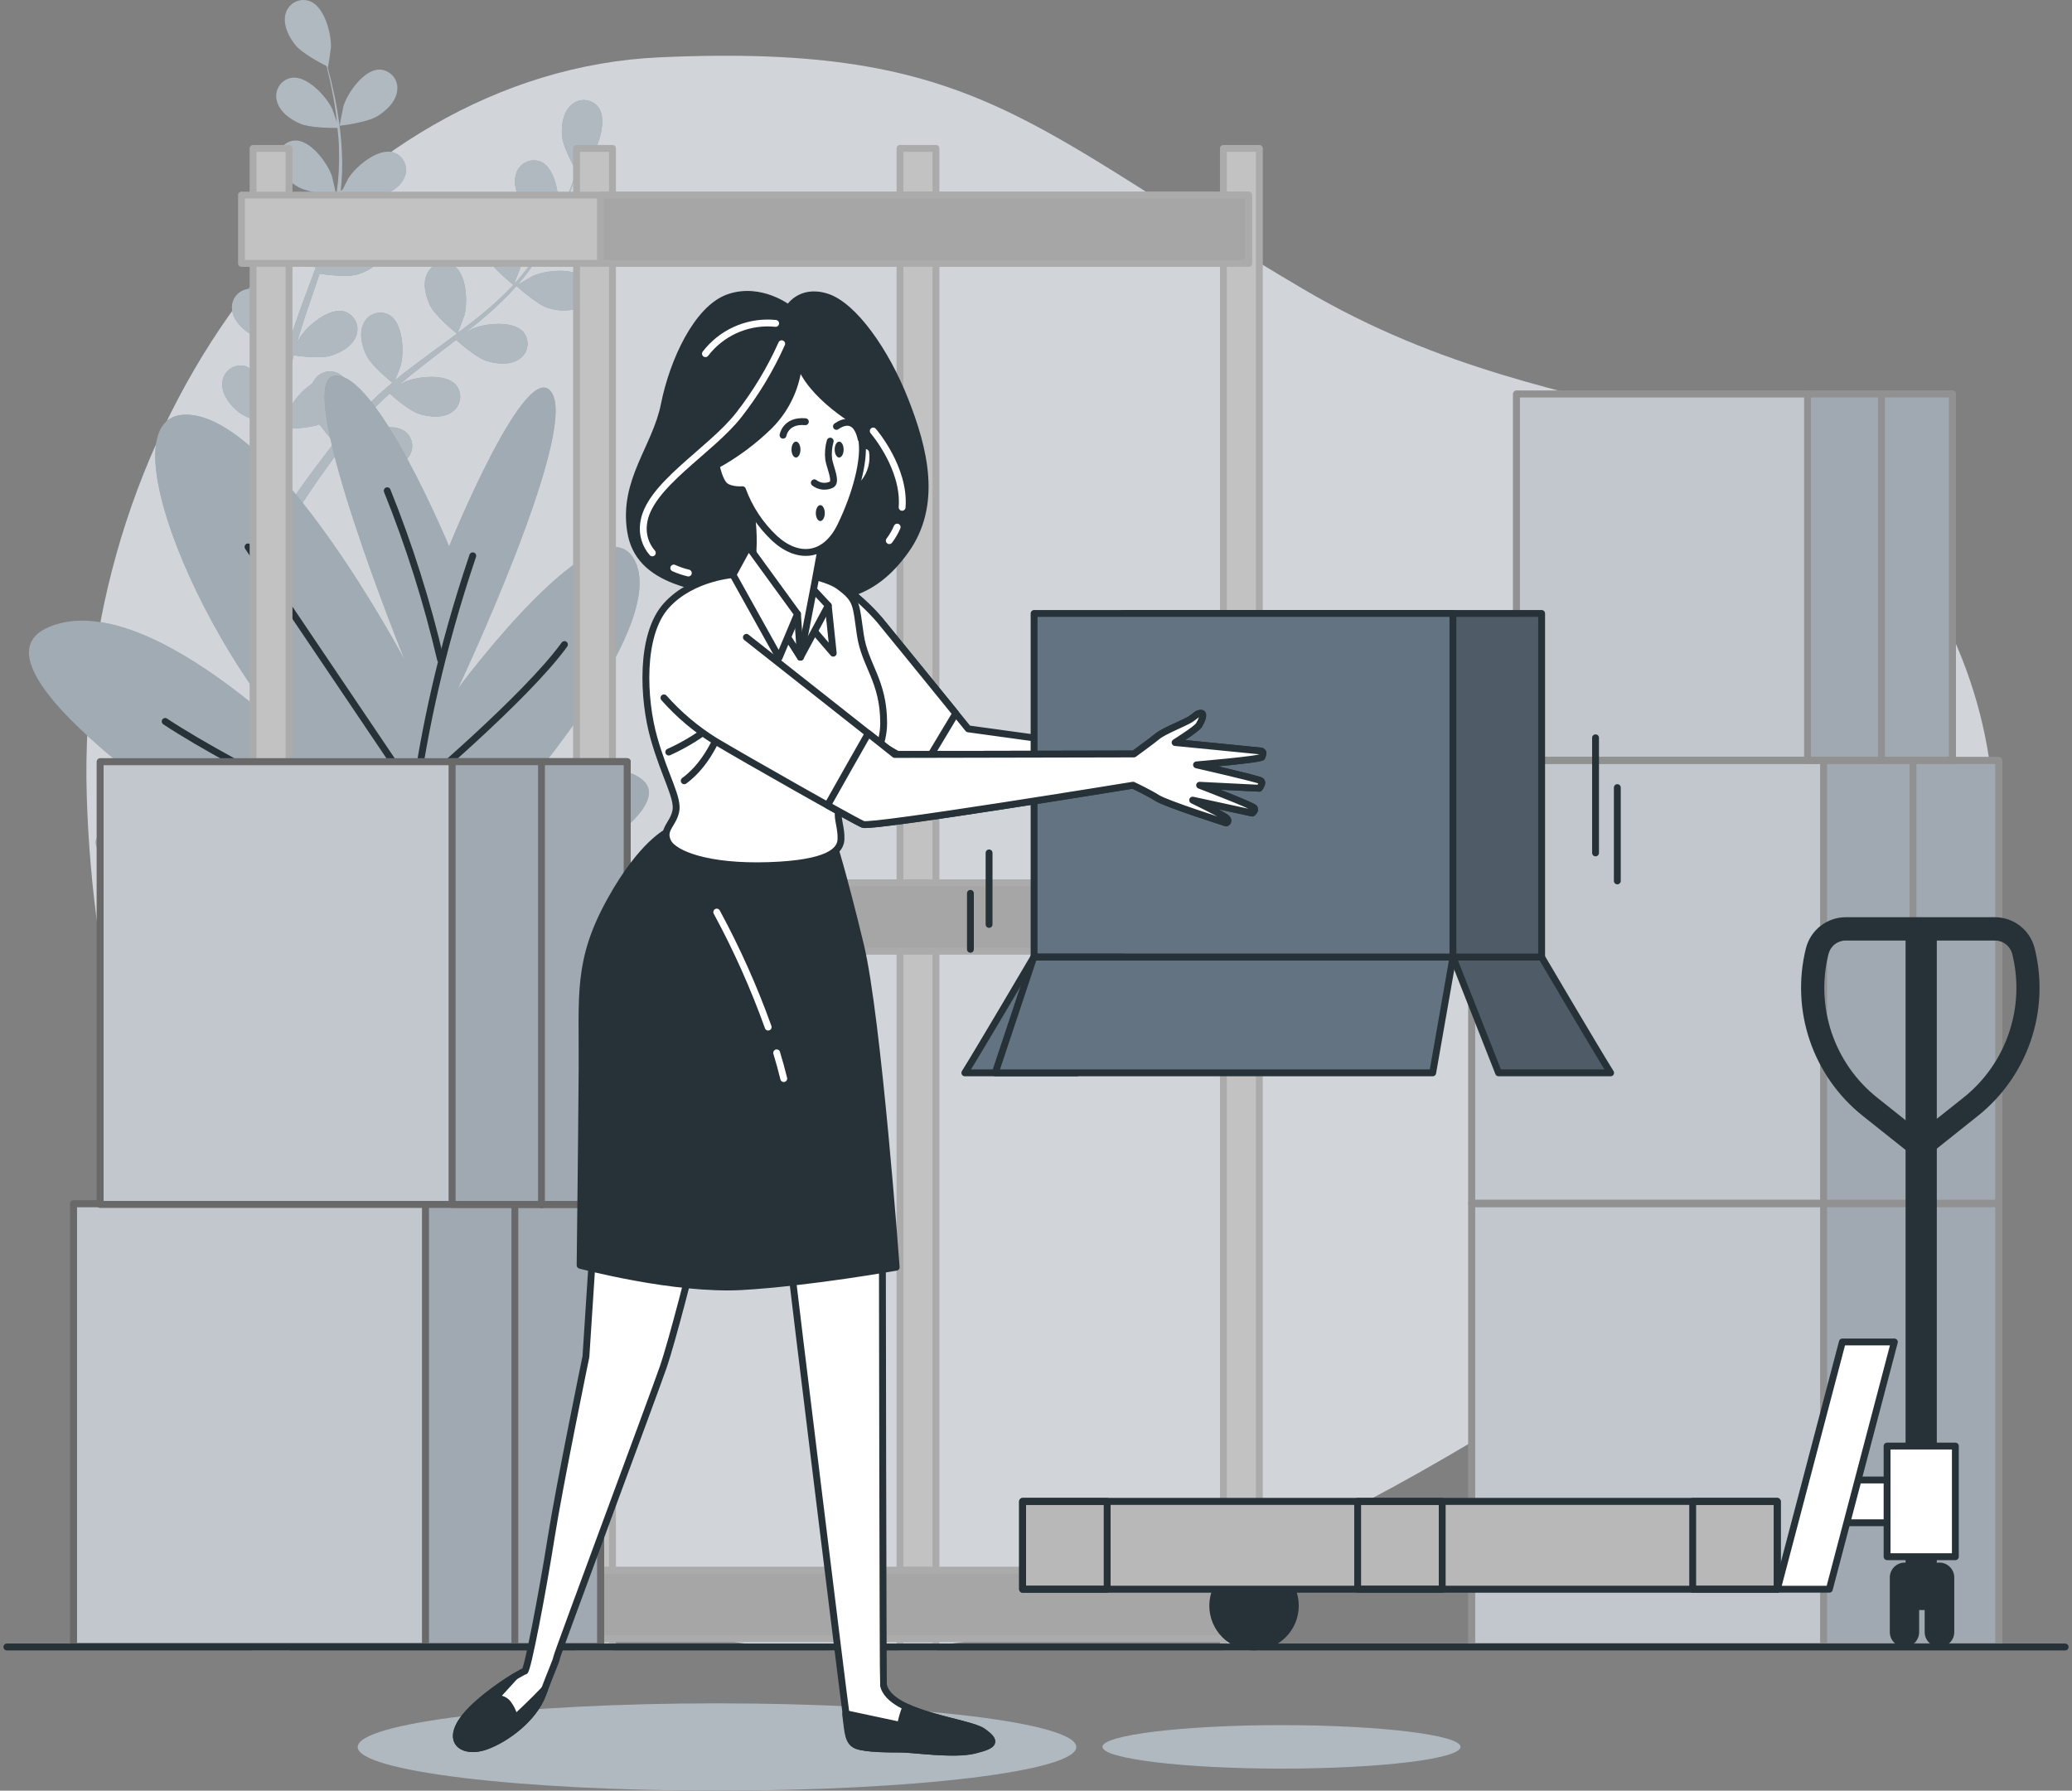 <svg width="302" height="261" viewBox="0 0 302 261" fill="none" xmlns="http://www.w3.org/2000/svg">
<rect x="0" y="0" width="302" height="261" fill="#808080" stroke="none"/>
<path d="M40.402 201.901C40.402 201.901 69.698 238.998 119.764 240.506C169.831 242.014 214.605 210.782 251.542 186.481C288.48 162.18 300.601 121.466 282.158 87.885C263.715 54.305 230.25 65.81 190.087 42.212C149.923 18.614 142.724 6.239 96.101 8.356C49.479 10.473 10.946 60.264 12.643 116.043C14.339 171.822 40.402 201.901 40.402 201.901Z" fill="#637381"/>
<path opacity="0.7" d="M40.402 201.901C40.402 201.901 69.698 238.998 119.764 240.506C169.831 242.014 214.605 210.782 251.542 186.481C288.48 162.18 300.601 121.466 282.158 87.885C263.715 54.305 230.25 65.81 190.087 42.212C149.923 18.614 142.724 6.239 96.101 8.356C49.479 10.473 10.946 60.264 12.643 116.043C14.339 171.822 40.402 201.901 40.402 201.901Z" fill="white"/>
<path d="M49.509 18.332C49.465 18.332 50.016 15.628 50.067 15.432C50.691 13.496 53.039 10.132 55.309 10.139C55.687 10.15 56.058 10.24 56.399 10.404C56.74 10.568 57.042 10.802 57.286 11.091C57.53 11.38 57.711 11.717 57.816 12.08C57.921 12.443 57.949 12.824 57.897 13.199C57.73 14.794 56.294 16.157 54.997 16.94C53.474 17.89 49.509 18.332 49.509 18.332Z" fill="#637381"/>
<path d="M45.108 0.149C47.283 0.918 48.313 4.876 48.24 6.906C48.24 7.08 47.834 9.806 47.798 9.806H47.754C47.921 10.43 48.102 11.104 48.284 11.843C48.603 13.206 48.95 14.743 49.219 16.454C49.53 18.287 49.733 20.136 49.828 21.993C49.943 24.073 49.873 26.16 49.617 28.228C49.614 28.252 49.614 28.276 49.617 28.3C49.9 27.698 50.741 26.031 50.814 25.915C51.93 24.218 55.077 21.565 57.273 22.196C57.634 22.306 57.967 22.491 58.252 22.738C58.536 22.986 58.765 23.291 58.924 23.633C59.083 23.975 59.167 24.346 59.173 24.723C59.178 25.1 59.104 25.474 58.955 25.821C58.375 27.314 56.635 28.249 55.178 28.663C53.532 29.134 49.864 28.583 49.574 28.532C49.264 30.631 48.813 32.707 48.226 34.745C47.887 35.934 47.52 37.121 47.124 38.305C47.377 37.79 47.617 37.333 47.653 37.275C48.769 35.572 51.923 32.925 54.112 33.556C54.473 33.666 54.806 33.851 55.091 34.099C55.375 34.346 55.604 34.651 55.763 34.993C55.922 35.335 56.007 35.706 56.012 36.084C56.017 36.461 55.943 36.834 55.794 37.181C55.214 38.674 53.474 39.61 52.017 40.023C50.56 40.436 47.399 40.023 46.573 39.914L46.116 41.277C45.391 43.452 44.601 45.627 43.941 47.758C43.702 48.483 43.492 49.266 43.281 50.02C43.513 49.563 43.709 49.179 43.745 49.121C44.855 47.425 48.008 44.771 50.197 45.402C50.557 45.513 50.89 45.699 51.174 45.946C51.458 46.194 51.687 46.498 51.846 46.84C52.005 47.181 52.091 47.552 52.098 47.929C52.105 48.306 52.033 48.68 51.887 49.027C51.307 50.528 49.559 51.456 48.102 51.876C46.645 52.297 43.796 51.927 42.81 51.789C42.614 52.565 42.426 53.341 42.274 54.102C42.179 54.631 42.056 55.124 41.991 55.653L41.773 57.212C41.672 58.205 41.556 59.227 41.483 60.199C41.425 60.873 41.382 61.518 41.338 62.171C41.57 61.446 42.063 59.945 42.063 59.829C42.866 58.234 44.064 56.871 45.543 55.871C45.622 55.686 45.722 55.511 45.84 55.349C46.046 55.032 46.315 54.762 46.632 54.557C46.949 54.351 47.305 54.215 47.678 54.157C48.051 54.099 48.432 54.12 48.796 54.219C49.16 54.318 49.5 54.493 49.791 54.733C51.517 56.219 51.082 60.293 50.292 62.163C50.248 62.272 49.603 63.41 49.19 64.128C49.502 63.744 49.791 63.367 50.118 62.983C50.748 62.207 51.401 61.453 52.097 60.641L53.163 59.488C53.511 59.097 53.931 58.763 54.315 58.336C55.221 57.458 56.186 56.61 57.179 55.776C56.505 55.225 54.127 53.225 53.445 51.862C52.764 50.499 52.278 48.592 52.989 47.149C53.145 46.805 53.372 46.498 53.654 46.247C53.937 45.996 54.269 45.808 54.63 45.694C54.99 45.58 55.37 45.542 55.745 45.584C56.121 45.627 56.483 45.747 56.809 45.939C58.73 47.149 58.926 51.245 58.426 53.188C58.426 53.312 57.875 54.682 57.578 55.428C58.179 54.935 58.774 54.443 59.397 53.978C61.195 52.594 63.059 51.238 64.907 49.883L66.596 48.636C66.357 48.44 63.486 46.12 62.718 44.59C62.044 43.234 61.55 41.321 62.261 39.885C62.416 39.54 62.643 39.232 62.925 38.981C63.208 38.729 63.54 38.54 63.901 38.426C64.261 38.312 64.642 38.275 65.018 38.318C65.393 38.36 65.756 38.482 66.082 38.674C68.01 39.878 68.198 43.974 67.698 45.924C67.662 46.069 66.915 48.041 66.705 48.534C67.938 47.613 69.163 46.685 70.33 45.714C71.918 44.419 73.419 43.022 74.825 41.531C74.716 41.437 71.707 39.03 70.924 37.471C70.243 36.115 69.757 34.194 70.468 32.759C70.623 32.415 70.849 32.108 71.131 31.857C71.413 31.606 71.745 31.418 72.105 31.303C72.464 31.189 72.844 31.152 73.219 31.194C73.594 31.236 73.956 31.357 74.281 31.548C76.209 32.759 76.405 36.855 75.905 38.798C75.905 38.928 75.303 40.429 75.02 41.139L75.129 41.212C76.503 39.67 77.737 38.011 78.819 36.253C79.428 35.289 79.95 34.339 80.443 33.404C79.834 33.012 77.087 31.193 76.224 29.866C75.361 28.539 74.709 26.741 75.252 25.233C75.369 24.874 75.56 24.543 75.813 24.262C76.066 23.982 76.375 23.757 76.721 23.604C77.066 23.451 77.44 23.372 77.818 23.373C78.195 23.374 78.569 23.455 78.914 23.61C80.965 24.603 81.603 28.684 81.32 30.663C81.32 30.772 81.031 31.867 80.82 32.657C81.031 32.229 81.263 31.794 81.458 31.381C82.183 29.837 82.799 28.373 83.307 27.031C83.597 26.306 83.836 25.618 84.032 24.98C83.633 24.255 82.082 21.471 81.929 19.905C81.777 18.339 82.024 16.44 83.205 15.352C83.475 15.087 83.796 14.882 84.15 14.75C84.503 14.618 84.881 14.561 85.258 14.585C85.634 14.608 86.002 14.71 86.337 14.885C86.671 15.059 86.966 15.303 87.2 15.599C88.563 17.418 87.265 21.311 86.091 22.964C85.989 23.109 84.141 25.139 84.119 25.139V25.096C83.916 25.712 83.698 26.372 83.437 27.082C82.959 28.402 82.401 29.881 81.683 31.432C80.924 33.13 80.07 34.783 79.124 36.383C78.068 38.179 76.855 39.877 75.499 41.458L75.448 41.516C76.014 41.168 77.623 40.24 77.761 40.182C79.631 39.385 83.706 38.935 85.199 40.646C85.439 40.938 85.616 41.276 85.717 41.64C85.818 42.004 85.841 42.385 85.785 42.758C85.729 43.132 85.595 43.489 85.391 43.807C85.188 44.125 84.92 44.397 84.605 44.605C83.292 45.533 81.328 45.33 79.878 44.895C78.247 44.373 75.528 41.893 75.281 41.69C73.865 43.27 72.344 44.752 70.729 46.127C69.793 46.932 68.822 47.715 67.829 48.49C68.329 48.2 68.778 47.947 68.844 47.918C70.707 47.12 74.781 46.671 76.275 48.382C76.516 48.672 76.694 49.011 76.795 49.375C76.897 49.739 76.92 50.12 76.864 50.494C76.808 50.868 76.673 51.225 76.469 51.544C76.265 51.862 75.996 52.133 75.68 52.34C74.375 53.268 72.403 53.065 70.961 52.63C69.518 52.195 67.104 50.093 66.48 49.535C66.096 49.824 65.755 50.122 65.342 50.419C63.523 51.811 61.717 53.196 59.941 54.617C59.325 55.109 58.738 55.624 58.143 56.139L59.028 55.646C60.891 54.849 64.965 54.392 66.459 56.103C66.699 56.395 66.876 56.734 66.977 57.098C67.078 57.462 67.101 57.844 67.045 58.218C66.989 58.592 66.855 58.95 66.651 59.269C66.448 59.587 66.18 59.86 65.864 60.068C64.559 60.996 62.587 60.793 61.145 60.351C59.702 59.909 57.52 58.017 56.795 57.357C56.208 57.901 55.613 58.444 55.069 58.995C54.7 59.38 54.344 59.72 53.982 60.133L52.938 61.308C52.307 62.084 51.647 62.874 51.046 63.642C50.625 64.172 50.234 64.686 49.842 65.208C50.444 64.701 51.662 63.758 51.771 63.671C53.489 62.598 57.454 61.496 59.187 63.004C59.468 63.257 59.693 63.565 59.846 63.91C60 64.255 60.079 64.628 60.079 65.005C60.079 65.383 60 65.756 59.846 66.101C59.693 66.445 59.468 66.754 59.187 67.006C58.027 68.123 56.055 68.239 54.562 68.007C52.909 67.746 49.922 65.832 49.552 65.556C48.9 66.419 48.276 67.253 47.696 68.058C45.688 70.834 44.122 73.227 43.049 74.908L42.941 75.082L41.549 74.408L41.766 74.075C42.89 72.393 44.528 70.015 46.616 67.26C47.276 66.383 47.994 65.462 48.74 64.527C47.964 63.678 47.237 62.785 46.565 61.852C44.963 62.482 41.643 62.504 41.208 62.504C41.143 63.577 41.085 64.628 41.041 65.614C40.896 69.036 40.911 71.892 40.947 73.894V74.126L39.417 73.4C39.417 71.414 39.497 68.732 39.7 65.556C39.765 64.469 39.859 63.302 39.968 62.105C39.54 61.997 36.082 61.112 34.777 60.068C33.596 59.119 32.349 57.589 32.392 55.979C32.389 55.602 32.466 55.228 32.617 54.882C32.768 54.536 32.991 54.226 33.27 53.971C33.549 53.717 33.878 53.524 34.236 53.405C34.595 53.287 34.974 53.245 35.35 53.283C37.605 53.572 39.497 57.212 39.867 59.206C39.867 59.329 39.983 60.656 40.026 61.453C40.077 60.967 40.113 60.489 40.171 60.003C40.265 59.01 40.396 58.024 40.534 56.958C40.613 56.443 40.7 55.929 40.78 55.407C40.86 54.885 40.998 54.348 41.106 53.812C41.382 52.579 41.715 51.34 42.085 50.1C41.215 50.013 38.134 49.651 36.815 48.889C35.495 48.128 34.031 46.809 33.835 45.214C33.774 44.841 33.793 44.459 33.89 44.094C33.987 43.728 34.159 43.387 34.397 43.093C34.634 42.799 34.931 42.558 35.267 42.386C35.604 42.215 35.973 42.116 36.351 42.096C38.62 42.045 41.041 45.351 41.708 47.273C41.752 47.389 42.078 48.817 42.245 49.607C42.469 48.882 42.687 48.121 42.969 47.374C43.694 45.199 44.514 43.075 45.311 40.922C45.558 40.262 45.79 39.602 46.036 38.943C45.724 38.943 42.049 38.558 40.57 37.71C39.258 36.985 37.793 35.63 37.59 34.035C37.531 33.662 37.55 33.281 37.648 32.916C37.745 32.551 37.918 32.21 38.155 31.916C38.392 31.623 38.688 31.382 39.024 31.21C39.36 31.038 39.729 30.938 40.106 30.917C42.382 30.866 44.804 34.172 45.471 36.093C45.521 36.239 45.985 38.268 46.08 38.819C46.602 37.37 47.116 35.919 47.53 34.47C48.143 32.512 48.627 30.517 48.98 28.496C48.834 28.496 44.999 28.133 43.484 27.263C42.165 26.538 40.7 25.183 40.505 23.588C40.444 23.215 40.463 22.834 40.559 22.469C40.656 22.104 40.829 21.764 41.067 21.47C41.304 21.176 41.601 20.936 41.938 20.765C42.274 20.594 42.643 20.496 43.02 20.478C45.289 20.42 47.711 23.726 48.378 25.647C48.421 25.77 48.784 27.336 48.936 28.09H49.059C49.359 26.048 49.475 23.983 49.407 21.92C49.407 20.782 49.298 19.702 49.19 18.651C48.465 18.651 45.173 18.651 43.724 18.02C42.274 17.389 40.729 16.258 40.352 14.7C40.252 14.335 40.23 13.952 40.287 13.578C40.344 13.204 40.48 12.846 40.685 12.527C40.891 12.209 41.161 11.938 41.478 11.731C41.796 11.525 42.153 11.387 42.527 11.329C44.782 11.017 47.551 14.047 48.429 15.874C48.472 15.976 48.849 17.041 49.103 17.824C49.052 17.346 49.001 16.853 48.936 16.374C48.711 14.671 48.392 13.127 48.102 11.756C47.928 10.98 47.762 10.306 47.595 9.632C46.87 9.27 44.028 7.776 43.056 6.573C42.085 5.369 41.215 3.622 41.607 2.071C41.693 1.704 41.856 1.36 42.084 1.061C42.312 0.761 42.6 0.513 42.93 0.332C43.26 0.151 43.625 0.041 44 0.009C44.375 -0.022 44.753 0.026 45.108 0.149Z" fill="#637381"/>
<path d="M86.199 35.158C84.423 35.086 80.871 33.266 80.871 33.266C80.871 33.266 82.777 31.287 82.915 31.178C84.503 29.917 88.316 28.402 90.208 29.663C90.517 29.88 90.778 30.159 90.971 30.483C91.165 30.808 91.288 31.169 91.333 31.544C91.377 31.919 91.342 32.299 91.23 32.66C91.117 33.02 90.93 33.353 90.68 33.636C89.665 34.876 87.714 35.224 86.199 35.158Z" fill="#637381"/>
<g opacity="0.5">
<path d="M49.508 18.332C49.465 18.332 50.016 15.628 50.066 15.432C50.69 13.496 53.039 10.132 55.308 10.139C55.686 10.15 56.058 10.24 56.398 10.404C56.739 10.568 57.041 10.802 57.286 11.091C57.53 11.38 57.711 11.717 57.816 12.08C57.921 12.443 57.948 12.824 57.896 13.199C57.73 14.794 56.294 16.157 54.996 16.94C53.474 17.89 49.508 18.332 49.508 18.332Z" fill="white"/>
<path d="M45.108 0.149C47.283 0.918 48.312 4.876 48.24 6.906C48.24 7.08 47.834 9.806 47.797 9.806H47.754C47.921 10.43 48.102 11.104 48.283 11.843C48.602 13.206 48.95 14.743 49.218 16.454C49.529 18.287 49.733 20.136 49.827 21.993C49.943 24.073 49.873 26.16 49.617 28.228C49.614 28.252 49.614 28.276 49.617 28.3C49.9 27.698 50.741 26.031 50.813 25.915C51.93 24.218 55.076 21.565 57.273 22.196C57.633 22.306 57.967 22.491 58.251 22.738C58.536 22.986 58.765 23.291 58.923 23.633C59.082 23.975 59.167 24.346 59.172 24.723C59.178 25.1 59.103 25.474 58.955 25.821C58.375 27.314 56.635 28.249 55.178 28.663C53.532 29.134 49.864 28.583 49.574 28.532C49.264 30.631 48.813 32.707 48.225 34.745C47.887 35.934 47.519 37.121 47.123 38.305C47.377 37.79 47.616 37.333 47.652 37.275C48.769 35.572 51.922 32.925 54.112 33.556C54.472 33.666 54.806 33.851 55.09 34.099C55.375 34.346 55.604 34.651 55.763 34.993C55.921 35.335 56.006 35.706 56.011 36.084C56.017 36.461 55.943 36.834 55.794 37.181C55.214 38.674 53.474 39.61 52.017 40.023C50.559 40.436 47.399 40.023 46.572 39.914L46.115 41.277C45.391 43.452 44.6 45.627 43.941 47.758C43.701 48.483 43.491 49.266 43.281 50.02C43.513 49.563 43.709 49.179 43.745 49.121C44.854 47.425 48.008 44.771 50.197 45.402C50.557 45.513 50.89 45.699 51.174 45.946C51.458 46.194 51.687 46.498 51.846 46.84C52.005 47.181 52.091 47.552 52.098 47.929C52.105 48.306 52.033 48.68 51.886 49.027C51.306 50.528 49.559 51.456 48.102 51.876C46.645 52.297 43.795 51.927 42.81 51.789C42.614 52.565 42.425 53.341 42.273 54.102C42.179 54.631 42.056 55.124 41.99 55.653L41.773 57.212C41.671 58.205 41.555 59.227 41.483 60.199C41.425 60.873 41.381 61.518 41.338 62.171C41.57 61.446 42.063 59.945 42.063 59.829C42.866 58.234 44.064 56.871 45.543 55.871C45.621 55.686 45.721 55.511 45.84 55.349C46.045 55.032 46.315 54.762 46.632 54.557C46.948 54.351 47.305 54.215 47.678 54.157C48.051 54.099 48.432 54.12 48.796 54.219C49.16 54.318 49.499 54.493 49.791 54.733C51.517 56.219 51.081 60.293 50.291 62.163C50.248 62.272 49.602 63.41 49.189 64.128C49.501 63.744 49.791 63.367 50.117 62.983C50.748 62.207 51.401 61.453 52.096 60.641L53.162 59.488C53.51 59.097 53.931 58.763 54.315 58.336C55.221 57.458 56.185 56.61 57.178 55.776C56.504 55.225 54.126 53.225 53.445 51.862C52.763 50.499 52.278 48.592 52.988 47.149C53.144 46.805 53.371 46.498 53.654 46.247C53.937 45.996 54.269 45.808 54.629 45.694C54.989 45.58 55.369 45.542 55.745 45.584C56.12 45.627 56.483 45.747 56.809 45.939C58.73 47.149 58.926 51.245 58.425 53.188C58.425 53.312 57.874 54.682 57.577 55.428C58.179 54.935 58.773 54.443 59.397 53.978C61.195 52.594 63.058 51.238 64.907 49.883L66.596 48.636C66.357 48.44 63.486 46.12 62.717 44.59C62.043 43.234 61.55 41.321 62.261 39.885C62.416 39.54 62.642 39.232 62.925 38.981C63.207 38.729 63.54 38.54 63.9 38.426C64.261 38.312 64.641 38.275 65.017 38.318C65.393 38.36 65.755 38.482 66.081 38.674C68.01 39.878 68.198 43.974 67.698 45.924C67.662 46.069 66.915 48.041 66.705 48.534C67.937 47.613 69.162 46.685 70.329 45.714C71.918 44.419 73.419 43.022 74.824 41.531C74.716 41.437 71.707 39.03 70.924 37.471C70.242 36.115 69.757 34.194 70.467 32.759C70.623 32.415 70.849 32.108 71.131 31.857C71.413 31.606 71.744 31.418 72.104 31.303C72.464 31.189 72.843 31.152 73.218 31.194C73.593 31.236 73.955 31.357 74.281 31.548C76.209 32.759 76.405 36.855 75.904 38.798C75.904 38.928 75.303 40.429 75.02 41.139L75.129 41.212C76.502 39.67 77.737 38.011 78.819 36.253C79.428 35.289 79.95 34.339 80.443 33.404C79.834 33.012 77.086 31.193 76.223 29.866C75.361 28.539 74.708 26.741 75.252 25.233C75.368 24.874 75.559 24.543 75.812 24.262C76.065 23.982 76.375 23.757 76.72 23.604C77.065 23.451 77.439 23.372 77.817 23.373C78.195 23.374 78.568 23.455 78.913 23.61C80.965 24.603 81.603 28.684 81.32 30.663C81.32 30.772 81.03 31.867 80.82 32.657C81.03 32.229 81.262 31.794 81.458 31.381C82.183 29.837 82.799 28.373 83.306 27.031C83.596 26.306 83.836 25.618 84.031 24.98C83.633 24.255 82.081 21.471 81.929 19.905C81.777 18.339 82.023 16.44 83.205 15.352C83.474 15.087 83.796 14.882 84.149 14.75C84.503 14.618 84.88 14.561 85.257 14.585C85.634 14.608 86.002 14.71 86.336 14.885C86.671 15.059 86.965 15.303 87.2 15.599C88.562 17.418 87.265 21.311 86.09 22.964C85.989 23.109 84.14 25.139 84.118 25.139V25.096C83.915 25.712 83.698 26.372 83.437 27.082C82.958 28.402 82.4 29.881 81.683 31.432C80.924 33.13 80.069 34.783 79.123 36.383C78.068 38.179 76.855 39.877 75.499 41.458L75.448 41.516C76.013 41.168 77.623 40.24 77.76 40.182C79.631 39.385 83.705 38.935 85.199 40.646C85.439 40.938 85.615 41.276 85.716 41.64C85.817 42.004 85.84 42.385 85.784 42.758C85.728 43.132 85.594 43.489 85.391 43.807C85.187 44.125 84.919 44.397 84.604 44.605C83.292 45.533 81.327 45.33 79.877 44.895C78.246 44.373 75.528 41.893 75.281 41.69C73.865 43.27 72.344 44.752 70.728 46.127C69.793 46.932 68.822 47.715 67.828 48.49C68.329 48.2 68.778 47.947 68.843 47.918C70.706 47.12 74.781 46.671 76.274 48.382C76.516 48.672 76.693 49.011 76.794 49.375C76.896 49.739 76.919 50.12 76.863 50.494C76.807 50.868 76.673 51.225 76.469 51.544C76.265 51.862 75.996 52.133 75.68 52.34C74.375 53.268 72.403 53.065 70.96 52.63C69.517 52.195 67.103 50.093 66.48 49.535C66.096 49.824 65.755 50.122 65.342 50.419C63.522 51.811 61.717 53.196 59.941 54.617C59.324 55.109 58.737 55.624 58.143 56.139L59.027 55.646C60.89 54.849 64.965 54.392 66.458 56.103C66.699 56.395 66.875 56.734 66.976 57.098C67.077 57.462 67.1 57.844 67.044 58.218C66.988 58.592 66.854 58.95 66.651 59.269C66.447 59.587 66.179 59.86 65.864 60.068C64.559 60.996 62.587 60.793 61.144 60.351C59.701 59.909 57.519 58.017 56.794 57.357C56.207 57.901 55.612 58.444 55.069 58.995C54.699 59.38 54.344 59.72 53.981 60.133L52.937 61.308C52.307 62.084 51.647 62.874 51.045 63.642C50.625 64.172 50.233 64.686 49.842 65.208C50.444 64.701 51.661 63.758 51.77 63.671C53.488 62.598 57.454 61.496 59.187 63.004C59.467 63.257 59.692 63.565 59.846 63.91C59.999 64.255 60.079 64.628 60.079 65.005C60.079 65.383 59.999 65.756 59.846 66.101C59.692 66.445 59.467 66.754 59.187 67.006C58.027 68.123 56.055 68.239 54.561 68.007C52.908 67.746 49.922 65.832 49.552 65.556C48.899 66.419 48.276 67.253 47.696 68.058C45.688 70.834 44.122 73.227 43.049 74.908L42.94 75.082L41.548 74.408L41.766 74.075C42.889 72.393 44.528 70.015 46.616 67.26C47.275 66.383 47.993 65.462 48.74 64.527C47.963 63.678 47.237 62.785 46.565 61.852C44.963 62.482 41.642 62.504 41.207 62.504C41.142 63.577 41.084 64.628 41.041 65.614C40.896 69.036 40.91 71.892 40.946 73.894V74.126L39.417 73.4C39.417 71.414 39.496 68.732 39.699 65.556C39.765 64.469 39.859 63.302 39.968 62.105C39.54 61.997 36.082 61.112 34.777 60.068C33.595 59.119 32.348 57.589 32.392 55.979C32.389 55.602 32.465 55.228 32.617 54.882C32.768 54.536 32.99 54.226 33.269 53.971C33.548 53.717 33.878 53.524 34.236 53.405C34.594 53.287 34.974 53.245 35.35 53.283C37.604 53.572 39.496 57.212 39.866 59.206C39.866 59.329 39.982 60.656 40.026 61.453C40.076 60.967 40.113 60.489 40.171 60.003C40.265 59.01 40.395 58.024 40.533 56.958C40.613 56.443 40.7 55.929 40.78 55.407C40.859 54.885 40.997 54.348 41.106 53.812C41.381 52.579 41.715 51.34 42.085 50.1C41.215 50.013 38.133 49.651 36.814 48.889C35.495 48.128 34.03 46.809 33.834 45.214C33.774 44.841 33.792 44.459 33.889 44.094C33.986 43.728 34.159 43.387 34.396 43.093C34.633 42.799 34.93 42.558 35.267 42.386C35.603 42.215 35.973 42.116 36.35 42.096C38.619 42.045 41.041 45.351 41.708 47.273C41.751 47.389 42.077 48.817 42.244 49.607C42.469 48.882 42.686 48.121 42.969 47.374C43.694 45.199 44.513 43.075 45.311 40.922C45.557 40.262 45.789 39.602 46.036 38.943C45.724 38.943 42.048 38.558 40.569 37.71C39.257 36.985 37.793 35.63 37.59 34.035C37.53 33.662 37.55 33.281 37.647 32.916C37.744 32.551 37.917 32.21 38.154 31.916C38.391 31.623 38.688 31.382 39.024 31.21C39.36 31.038 39.728 30.938 40.105 30.917C42.382 30.866 44.803 34.172 45.47 36.093C45.521 36.239 45.985 38.268 46.079 38.819C46.601 37.37 47.116 35.919 47.529 34.47C48.142 32.512 48.627 30.517 48.979 28.496C48.834 28.496 44.999 28.133 43.484 27.263C42.164 26.538 40.7 25.183 40.504 23.588C40.444 23.215 40.462 22.834 40.559 22.469C40.656 22.104 40.829 21.764 41.066 21.47C41.304 21.176 41.6 20.936 41.937 20.765C42.274 20.594 42.643 20.496 43.02 20.478C45.289 20.42 47.71 23.726 48.377 25.647C48.421 25.77 48.783 27.336 48.936 28.09H49.059C49.358 26.048 49.475 23.983 49.407 21.92C49.407 20.782 49.298 19.702 49.189 18.651C48.464 18.651 45.173 18.651 43.723 18.02C42.273 17.389 40.729 16.258 40.352 14.7C40.251 14.335 40.229 13.952 40.286 13.578C40.344 13.204 40.48 12.846 40.685 12.527C40.89 12.209 41.16 11.938 41.478 11.731C41.795 11.525 42.153 11.387 42.527 11.329C44.782 11.017 47.551 14.047 48.428 15.874C48.472 15.976 48.849 17.041 49.102 17.824C49.051 17.346 49.001 16.853 48.936 16.374C48.711 14.671 48.392 13.127 48.102 11.756C47.928 10.98 47.761 10.306 47.594 9.632C46.869 9.27 44.028 7.776 43.056 6.573C42.085 5.369 41.215 3.622 41.606 2.071C41.693 1.704 41.855 1.36 42.083 1.061C42.311 0.761 42.6 0.513 42.93 0.332C43.26 0.151 43.624 0.041 43.999 0.009C44.375 -0.022 44.752 0.026 45.108 0.149Z" fill="white"/>
<path d="M86.199 35.158C84.422 35.086 80.87 33.266 80.87 33.266C80.87 33.266 82.777 31.287 82.915 31.178C84.502 29.917 88.316 28.402 90.208 29.663C90.517 29.88 90.777 30.159 90.971 30.483C91.165 30.808 91.288 31.169 91.332 31.544C91.377 31.919 91.342 32.299 91.229 32.66C91.116 33.02 90.929 33.353 90.679 33.636C89.664 34.876 87.714 35.224 86.199 35.158Z" fill="white"/>
</g>
<path d="M65.458 79.642C65.458 79.642 54.678 53.66 48.646 54.791C42.614 55.922 58.991 96.215 58.991 96.215C58.991 96.215 40.026 60.438 27.092 60.438C14.159 60.438 31.834 99.978 48.254 113.158C48.254 113.158 22.387 85.29 7.301 91.314C-7.786 97.339 37.438 125.569 37.438 125.569C37.438 125.569 11.143 117.297 14.181 123.706C17.218 130.115 25.389 131.231 25.389 131.231L32.305 132.739H70.003L75.803 130.485C75.803 130.485 99.945 118.428 93.478 113.535C87.011 108.641 72.787 119.182 72.787 119.182C72.787 119.182 97.356 92.069 92.615 81.904C87.874 71.74 66.748 100.355 66.748 100.355C66.748 100.355 83.995 63.824 80.523 57.422C77.05 51.021 65.458 79.642 65.458 79.642Z" fill="#637381"/>
<path opacity="0.4" d="M65.458 79.642C65.458 79.642 54.678 53.66 48.646 54.791C42.614 55.922 58.991 96.215 58.991 96.215C58.991 96.215 40.026 60.438 27.092 60.438C14.159 60.438 31.834 99.978 48.254 113.158C48.254 113.158 22.387 85.29 7.301 91.314C-7.786 97.339 37.438 125.569 37.438 125.569C37.438 125.569 11.143 117.297 14.181 123.706C17.218 130.115 25.389 131.231 25.389 131.231L36.655 132.739H67.103L75.803 130.485C75.803 130.485 99.945 118.428 93.478 113.535C87.011 108.641 72.787 119.182 72.787 119.182C72.787 119.182 97.356 92.069 92.615 81.904C87.874 71.74 66.748 100.355 66.748 100.355C66.748 100.355 83.995 63.824 80.523 57.422C77.05 51.021 65.458 79.642 65.458 79.642Z" fill="white"/>
<path d="M68.908 81.013C59.426 109.033 59.426 128.861 59.426 128.861C59.426 128.861 70.634 129.296 82.27 120.669" stroke="#263238" stroke-linecap="round" stroke-linejoin="round"/>
<path d="M64.203 96.099C62.247 87.723 59.651 79.509 56.439 71.53" stroke="#263238" stroke-linecap="round" stroke-linejoin="round"/>
<path d="M36.148 79.715L60.282 115.5C60.282 115.5 76.666 101.725 82.27 93.946" stroke="#263238" stroke-linecap="round" stroke-linejoin="round"/>
<path d="M59.853 124.119C59.853 124.119 34.422 112.049 24.076 105.154" stroke="#263238" stroke-linecap="round" stroke-linejoin="round"/>
<path d="M136.416 21.63H131.175V240.057H136.416V21.63Z" fill="#C2C2C2" stroke="#ABABAB" stroke-linecap="round" stroke-linejoin="round"/>
<path d="M42.127 21.63H36.886V240.057H42.127V21.63Z" fill="#C2C2C2" stroke="#ABABAB" stroke-linecap="round" stroke-linejoin="round"/>
<path d="M89.272 21.63H84.031V240.057H89.272V21.63Z" fill="#C2C2C2" stroke="#ABABAB" stroke-linecap="round" stroke-linejoin="round"/>
<path d="M183.555 21.63H178.313V240.057H183.555V21.63Z" fill="#C2C2C2" stroke="#ABABAB" stroke-linecap="round" stroke-linejoin="round"/>
<path d="M181.981 28.438H35.196V38.392H181.981V28.438Z" fill="#C2C2C2" stroke="#ABABAB" stroke-linecap="round" stroke-linejoin="round"/>
<path d="M181.981 28.438H87.518V38.392H181.981V28.438Z" fill="#A6A6A6" stroke="#ABABAB" stroke-linecap="round" stroke-linejoin="round"/>
<path d="M181.981 128.665H35.196V138.619H181.981V128.665Z" fill="#C2C2C2" stroke="#ABABAB" stroke-linecap="round" stroke-linejoin="round"/>
<path d="M181.981 128.665H87.518V138.619H181.981V128.665Z" fill="#A6A6A6" stroke="#ABABAB" stroke-linecap="round" stroke-linejoin="round"/>
<path d="M181.981 228.885H35.196V238.839H181.981V228.885Z" fill="#C2C2C2" stroke="#ABABAB" stroke-linecap="round" stroke-linejoin="round"/>
<path d="M181.981 228.885H87.518V238.839H181.981V228.885Z" fill="#A6A6A6" stroke="#ABABAB" stroke-linecap="round" stroke-linejoin="round"/>
<path d="M87.54 175.447H10.722V239.977H87.54V175.447Z" fill="#637381"/>
<path opacity="0.6" d="M87.54 175.447H10.723V239.977H87.54V175.447Z" fill="white" stroke="#696969" stroke-linecap="round" stroke-linejoin="round"/>
<path d="M87.54 175.447H10.722V239.977H87.54V175.447Z" stroke="#696969" stroke-linecap="round" stroke-linejoin="round"/>
<path d="M87.54 175.447H62.014V239.977H87.54V175.447Z" fill="#637381"/>
<path opacity="0.39" d="M87.54 175.447H62.014V239.977H87.54V175.447Z" fill="white" stroke="#696969" stroke-linecap="round" stroke-linejoin="round"/>
<path d="M87.54 175.447H62.014V239.977H87.54V175.447Z" stroke="#696969" stroke-linecap="round" stroke-linejoin="round"/>
<path d="M75.041 175.621V240.057" stroke="#696969" stroke-linecap="round" stroke-linejoin="round"/>
<path d="M91.418 111.019H14.601V175.549H91.418V111.019Z" fill="#637381"/>
<path opacity="0.6" d="M91.418 111.019H14.6V175.549H91.418V111.019Z" fill="white" stroke="#696969" stroke-linecap="round" stroke-linejoin="round"/>
<path d="M91.418 111.019H14.601V175.549H91.418V111.019Z" stroke="#696969" stroke-linecap="round" stroke-linejoin="round"/>
<path d="M91.418 111.019H65.892V175.549H91.418V111.019Z" fill="#637381"/>
<path opacity="0.39" d="M91.419 111.019H65.893V175.549H91.419V111.019Z" fill="white" stroke="#696969" stroke-linecap="round" stroke-linejoin="round"/>
<path d="M91.418 111.019H65.892V175.549H91.418V111.019Z" stroke="#696969" stroke-linecap="round" stroke-linejoin="round"/>
<path d="M78.92 111.193V175.629" stroke="#696969" stroke-linecap="round" stroke-linejoin="round"/>
<path d="M291.322 175.447H214.504V239.977H291.322V175.447Z" fill="#637381"/>
<path opacity="0.6" d="M291.322 175.447H214.504V239.977H291.322V175.447Z" fill="white" stroke="#919191" stroke-linecap="round" stroke-linejoin="round"/>
<path d="M291.322 175.447H214.504V239.977H291.322V175.447Z" stroke="#919191" stroke-linecap="round" stroke-linejoin="round"/>
<path d="M291.322 175.447H265.795V239.977H291.322V175.447Z" fill="#637381"/>
<path opacity="0.39" d="M291.322 175.447H265.795V239.977H291.322V175.447Z" fill="white" stroke="#919191" stroke-linecap="round" stroke-linejoin="round"/>
<path d="M291.322 175.447H265.795V239.977H291.322V175.447Z" stroke="#919191" stroke-linecap="round" stroke-linejoin="round"/>
<path d="M278.823 175.621V240.057" stroke="#919191" stroke-linecap="round" stroke-linejoin="round"/>
<path d="M291.322 110.852H214.504V175.382H291.322V110.852Z" fill="#637381"/>
<path opacity="0.6" d="M291.322 110.852H214.504V175.382H291.322V110.852Z" fill="white" stroke="#919191" stroke-linecap="round" stroke-linejoin="round"/>
<path d="M291.322 110.852H214.504V175.382H291.322V110.852Z" stroke="#919191" stroke-linecap="round" stroke-linejoin="round"/>
<path d="M291.322 110.852H265.795V175.382H291.322V110.852Z" fill="#637381"/>
<path opacity="0.39" d="M291.322 110.852H265.795V175.382H291.322V110.852Z" fill="white" stroke="#919191" stroke-linecap="round" stroke-linejoin="round"/>
<path d="M291.322 110.852H265.795V175.382H291.322V110.852Z" stroke="#919191" stroke-linecap="round" stroke-linejoin="round"/>
<path d="M278.823 111.026V175.462" stroke="#919191" stroke-linecap="round" stroke-linejoin="round"/>
<path d="M284.572 57.422H221.029V110.802H284.572V57.422Z" fill="#637381"/>
<path opacity="0.6" d="M284.572 57.422H221.029V110.802H284.572V57.422Z" fill="white" stroke="#919191" stroke-linecap="round" stroke-linejoin="round"/>
<path d="M284.572 57.422H221.029V110.802H284.572V57.422Z" stroke="#919191" stroke-linecap="round" stroke-linejoin="round"/>
<path d="M284.573 57.422H263.461V110.802H284.573V57.422Z" fill="#637381"/>
<path opacity="0.39" d="M284.573 57.422H263.462V110.802H284.573V57.422Z" fill="white" stroke="#919191" stroke-linecap="round" stroke-linejoin="round"/>
<path d="M284.573 57.422H263.461V110.802H284.573V57.422Z" stroke="#919191" stroke-linecap="round" stroke-linejoin="round"/>
<path d="M274.235 57.567V110.867" stroke="#919191" stroke-linecap="round" stroke-linejoin="round"/>
<path d="M276.446 215.719H266.492V221.947H276.446V215.719Z" fill="white" stroke="#263238" stroke-linecap="round" stroke-linejoin="round"/>
<path d="M182.779 240.057C186.103 240.057 188.797 237.363 188.797 234.039C188.797 230.716 186.103 228.022 182.779 228.022C179.456 228.022 176.762 230.716 176.762 234.039C176.762 237.363 179.456 240.057 182.779 240.057Z" fill="#263238" stroke="#263238" stroke-linecap="round" stroke-linejoin="round"/>
<path d="M281.796 134.443H278.243V234.177H281.796V134.443Z" fill="#263238" stroke="#263238" stroke-linecap="round" stroke-linejoin="round"/>
<path d="M279.903 169.329L271.501 162.644C267.927 159.796 265.246 155.982 263.778 151.655C262.309 147.328 262.113 142.67 263.215 138.235C263.539 136.94 264.285 135.79 265.335 134.967C266.385 134.144 267.68 133.694 269.014 133.689H290.764C292.099 133.692 293.395 134.14 294.445 134.964C295.496 135.788 296.242 136.939 296.563 138.235C297.667 142.669 297.473 147.327 296.005 151.654C294.537 155.981 291.857 159.796 288.284 162.644L279.903 169.329ZM269.029 137.089C268.448 137.087 267.884 137.28 267.426 137.638C266.968 137.996 266.644 138.497 266.506 139.061C265.559 142.862 265.724 146.855 266.982 150.565C268.241 154.274 270.539 157.544 273.603 159.984L279.889 164.986L286.182 159.984C289.247 157.544 291.547 154.275 292.808 150.566C294.069 146.857 294.238 142.863 293.294 139.061C293.154 138.498 292.83 137.997 292.373 137.64C291.915 137.282 291.351 137.088 290.771 137.089H269.029Z" fill="#263238"/>
<path d="M259.046 218.837H149.046V231.64H259.046V218.837Z" fill="white"/>
<path opacity="0.28" d="M259.047 218.837H149.047V231.64H259.047V218.837Z" fill="black" stroke="#263238" stroke-linecap="round" stroke-linejoin="round"/>
<path d="M259.046 218.837H149.046V231.64H259.046V218.837Z" stroke="#263238" stroke-linecap="round" stroke-linejoin="round"/>
<path d="M161.371 218.837H149.046V231.64H161.371V218.837Z" stroke="#263238" stroke-linecap="round" stroke-linejoin="round"/>
<path d="M259.039 218.837H246.714V231.64H259.039V218.837Z" stroke="#263238" stroke-linecap="round" stroke-linejoin="round"/>
<path d="M210.205 218.837H197.881V231.64H210.205V218.837Z" stroke="#263238" stroke-linecap="round" stroke-linejoin="round"/>
<path d="M259.046 231.64H266.63L276.112 195.601H268.529L259.046 231.64Z" fill="white" stroke="#263238" stroke-linecap="round" stroke-linejoin="round"/>
<path d="M285 210.775H275.046V226.898H285V210.775Z" fill="white" stroke="#263238" stroke-linecap="round" stroke-linejoin="round"/>
<path d="M277.583 240.057C277.019 240.047 276.481 239.819 276.082 239.42C275.682 239.021 275.454 238.482 275.445 237.918V229.893C275.454 229.328 275.682 228.79 276.082 228.391C276.481 227.992 277.019 227.763 277.583 227.754V227.754C278.148 227.763 278.686 227.992 279.085 228.391C279.485 228.79 279.713 229.328 279.722 229.893V237.94C279.707 238.5 279.477 239.033 279.078 239.428C278.68 239.822 278.144 240.048 277.583 240.057V240.057Z" fill="#263238"/>
<path d="M282.666 240.057C282.102 240.047 281.563 239.819 281.164 239.42C280.765 239.021 280.537 238.482 280.527 237.918V229.893C280.537 229.328 280.765 228.79 281.164 228.391C281.563 227.992 282.102 227.763 282.666 227.754V227.754C283.237 227.754 283.784 227.978 284.191 228.378C284.598 228.778 284.831 229.322 284.841 229.893V237.94C284.826 238.506 284.59 239.045 284.184 239.44C283.777 239.836 283.233 240.057 282.666 240.057V240.057Z" fill="#263238"/>
<path d="M1 240.057H301" stroke="#263238" stroke-linecap="round" stroke-linejoin="round"/>
<path d="M104.504 261.001C133.428 261.001 156.876 258.151 156.876 254.636C156.876 251.12 133.428 248.271 104.504 248.271C75.579 248.271 52.132 251.12 52.132 254.636C52.132 258.151 75.579 261.001 104.504 261.001Z" fill="#637381"/>
<path opacity="0.5" d="M104.504 261.001C133.428 261.001 156.876 258.151 156.876 254.636C156.876 251.12 133.428 248.271 104.504 248.271C75.579 248.271 52.132 251.12 52.132 254.636C52.132 258.151 75.579 261.001 104.504 261.001Z" fill="white"/>
<path d="M212.88 254.614C212.88 256.368 201.186 257.789 186.781 257.789C172.375 257.789 160.682 256.339 160.682 254.614C160.682 252.889 172.368 251.446 186.781 251.446C201.193 251.446 212.88 252.889 212.88 254.614Z" fill="#637381"/>
<path opacity="0.5" d="M212.88 254.614C212.88 256.368 201.186 257.789 186.781 257.789C172.375 257.789 160.682 256.339 160.682 254.614C160.682 252.889 172.368 251.446 186.781 251.446C201.193 251.446 212.88 252.889 212.88 254.614Z" fill="white"/>
<path d="M114.951 44.945C114.951 44.945 110.898 41.763 106.251 43.35C101.604 44.938 98.081 52.681 96.826 58.974C95.572 65.266 90.751 70.037 91.911 77.417C93.071 84.797 101.459 85.95 111.587 87.037C121.715 88.125 127.21 86.892 131.98 80.237C136.75 73.582 134.728 65.484 131.908 58.321C129.088 51.158 124.39 44.51 120.482 43.278C116.575 42.045 114.951 44.945 114.951 44.945Z" fill="#263238" stroke="#263238" stroke-linecap="round" stroke-linejoin="round"/>
<path d="M98.204 82.796C98.888 83.104 99.599 83.346 100.328 83.521" stroke="white" stroke-linecap="round" stroke-linejoin="round"/>
<path d="M113.935 50.1C112.284 53.79 110.19 57.267 107.701 60.452C103.554 65.781 94.383 70.812 93.796 76.402C93.701 77.15 93.767 77.91 93.988 78.631C94.209 79.352 94.581 80.018 95.079 80.585" stroke="white" stroke-linecap="round" stroke-linejoin="round"/>
<path d="M130.762 76.829C130.462 77.531 130.077 78.193 129.616 78.801" stroke="white" stroke-linecap="round" stroke-linejoin="round"/>
<path d="M127.275 62.823C127.275 62.823 131.936 68.202 131.487 73.944" stroke="white" stroke-linecap="round" stroke-linejoin="round"/>
<path d="M113.051 47.135C111.234 46.95 109.399 47.203 107.7 47.873C106.001 48.542 104.487 49.609 103.285 50.984C103.119 51.173 102.966 51.361 102.821 51.55" stroke="white" stroke-linecap="round" stroke-linejoin="round"/>
<path d="M86.307 183.784L85.4 197.733C85.4 197.733 81.544 216.444 80.326 224.158C79.108 231.872 76.875 243.602 76.469 243.602C76.063 243.602 69.408 247.625 67.276 250.909C65.145 254.194 67.849 255.586 70.807 254.534C73.765 253.483 77.781 250.511 79.093 246.98C80.405 243.45 81.058 242.137 81.145 241.565C81.232 240.992 95.26 203.33 96.652 199.306C98.044 195.282 101.002 183.465 101.002 183.465L107.896 160.078C107.896 160.078 115.276 184.125 115.363 185.191C115.45 186.257 122.99 247.72 123.338 250.018C123.686 252.316 123.585 253.954 124.977 254.447C126.369 254.94 129.653 254.94 131.378 254.94C133.103 254.94 139.092 255.847 142.042 255.107C144.993 254.368 145.326 253.875 143.275 252.396C141.223 250.917 129.827 249.974 128.775 245.668C128.688 245.342 128.609 182.074 128.609 182.074C128.609 182.074 127.623 161.151 125.984 155.25H88.068L86.307 183.784Z" fill="white" stroke="#263238" stroke-linecap="round" stroke-linejoin="round"/>
<path d="M70.8 254.52C73.751 253.447 77.774 250.496 79.086 246.966L79.362 246.241C77.687 248.024 75.012 250.503 75.012 250.503C74.848 249.662 74.482 248.874 73.946 248.205C73.712 247.947 73.413 247.758 73.079 247.657C72.746 247.556 72.392 247.548 72.054 247.633L74.954 244.443C72.779 245.791 68.864 248.546 67.327 250.917C65.131 254.186 67.828 255.586 70.8 254.52Z" fill="#263238" stroke="#263238" stroke-linecap="round" stroke-linejoin="round"/>
<path d="M143.224 252.381C141.818 251.373 136.04 250.612 132.183 248.85C132.024 248.986 131.899 249.157 131.82 249.351C131.576 250.046 131.384 250.758 131.248 251.482L123.273 249.778V250.003C123.599 252.301 123.519 253.94 124.911 254.433C126.303 254.926 129.587 254.926 131.313 254.926C133.038 254.926 139.027 255.832 141.977 255.092C144.928 254.353 145.305 253.889 143.224 252.381Z" fill="#263238" stroke="#263238" stroke-linecap="round" stroke-linejoin="round"/>
<path d="M97.355 121.219C97.355 121.219 93.593 122.952 89.04 131.13C84.059 140.054 84.915 145.013 84.842 155.779C84.77 166.545 84.552 184.415 84.552 184.415C84.552 184.415 98.327 188.105 108.208 187.525C118.089 186.945 130.624 184.705 130.624 184.705C130.624 184.705 127.949 148.254 125.419 137.771C122.889 127.287 121.366 122.546 121.366 122.546C116.476 123.225 111.521 123.298 106.613 122.764C98.225 121.944 97.355 121.219 97.355 121.219Z" fill="#263238" stroke="#263238" stroke-linecap="round" stroke-linejoin="round"/>
<path d="M113.203 153.459C113.58 154.699 113.928 155.953 114.233 157.207" stroke="white" stroke-linecap="round" stroke-linejoin="round"/>
<path d="M104.468 132.942C107.388 138.331 109.894 143.934 111.964 149.704" stroke="white" stroke-linecap="round" stroke-linejoin="round"/>
<path d="M189.709 114.289C189.274 113.999 182.148 112.882 182.148 112.882L180.756 112.31C180.756 112.31 189.383 112.998 189.455 112.636C189.528 112.273 189.818 111.838 189.238 111.766C188.658 111.693 177.559 109.439 177.559 109.439C177.559 109.439 180.379 106.771 180.741 106.191C181.104 105.611 181.604 104.451 181.024 104.451C180.444 104.451 180.299 104.813 179.509 105.321C178.719 105.828 175.601 107.061 174.731 107.779C173.861 108.496 171.266 110.381 171.266 110.381L141.122 106.234C141.122 106.234 130.537 93.185 128.239 90.401C126.641 88.543 124.823 86.888 122.823 85.471C120.605 84.493 120.648 86.131 120.648 86.131L125.281 106.72C125.281 106.72 137.265 113.861 138.004 113.861C138.744 113.861 171.121 114.934 171.121 114.934C171.121 114.934 173.296 115.949 174.659 116.812C176.022 117.674 184.714 120.436 184.714 120.436C184.714 120.436 185.294 120.147 184.642 119.639C183.989 119.132 179.799 117.109 179.799 117.109L188.498 118.994C188.498 118.994 189.006 118.631 188.788 118.269C188.571 117.906 180.814 114.941 180.814 114.941L189.513 115.376C189.513 115.376 190.137 114.579 189.709 114.289Z" fill="white" stroke="#263238" stroke-linecap="round" stroke-linejoin="round"/>
<path d="M139.302 103.994C136.177 100.145 129.935 92.46 128.239 90.401C126.641 88.543 124.823 86.888 122.823 85.471C120.605 84.493 120.648 86.131 120.648 86.131L125.281 106.72C125.281 106.72 130.689 109.939 134.459 112.056L139.302 103.994Z" fill="white" stroke="#263238" stroke-linecap="round" stroke-linejoin="round"/>
<path d="M107.265 83.71C107.265 83.71 100.973 83.999 97.116 88.27C93.259 92.54 93.716 101.935 95.311 107.576C96.906 113.216 98.936 116.326 98.493 118.283C98.051 120.241 96.471 120.886 97.333 122.691C98.196 124.496 103.191 126.454 112.014 126.164C120.837 125.874 122.504 123.989 122.577 122.336C122.649 120.683 121.997 119.298 122.214 118.283C122.432 117.268 128.797 111.628 128.797 105.408C128.797 99.188 126.049 97.02 125.397 92.532C124.744 88.045 124.962 87.4 122.287 85.442C119.612 83.485 110.81 82.477 107.265 83.71Z" fill="white" stroke="#263238" stroke-linecap="round" stroke-linejoin="round"/>
<path d="M104.409 105.27C102.306 107.03 99.972 108.494 97.471 109.62" stroke="#263238" stroke-linecap="round" stroke-linejoin="round"/>
<path d="M105.105 105.995C105.105 105.995 103.547 111.026 99.726 113.803" stroke="#263238" stroke-linecap="round" stroke-linejoin="round"/>
<path d="M120.721 88.262L121.446 95.207L118.401 91.662L120.721 88.262Z" fill="white" stroke="#263238" stroke-linecap="round" stroke-linejoin="round"/>
<path d="M116.668 95.788L120.721 88.262L117.03 84.29L116.668 95.788Z" fill="white" stroke="#263238" stroke-linecap="round" stroke-linejoin="round"/>
<path d="M108.86 71.414C109.492 73.921 109.806 76.498 109.796 79.084C109.774 80.759 109.605 82.428 109.288 84.072L116.668 95.788L118.763 84.913L120.141 77.388C120.141 77.388 111.753 76.909 108.86 71.414Z" fill="white" stroke="#263238" stroke-linecap="round" stroke-linejoin="round"/>
<path d="M116.234 89.495L116.669 95.788L114.501 92.388L116.234 89.495Z" fill="white" stroke="#263238" stroke-linecap="round" stroke-linejoin="round"/>
<path d="M106.831 83.782L113.559 95.86L116.234 89.495L109.078 79.657L106.831 83.782Z" fill="white" stroke="#263238" stroke-linecap="round" stroke-linejoin="round"/>
<path d="M224.697 89.415H163.647V139.51H224.697V89.415Z" fill="#637381"/>
<path opacity="0.2" d="M224.697 89.415H163.647V139.511H224.697V89.415Z" fill="black"/>
<path d="M224.697 89.415H163.647V139.51H224.697V89.415Z" stroke="#263238" stroke-linecap="round" stroke-linejoin="round"/>
<path d="M211.77 89.415H150.721V139.51H211.77V89.415Z" fill="#637381" stroke="#263238" stroke-linecap="round" stroke-linejoin="round"/>
<path d="M234.752 156.373C232.794 153.27 224.696 139.51 224.696 139.51H211.777L218.425 156.373H234.752Z" fill="#637381"/>
<path opacity="0.2" d="M234.752 156.373C232.794 153.27 224.696 139.51 224.696 139.51H211.777L218.425 156.373H234.752Z" fill="black"/>
<path d="M234.752 156.373C232.794 153.27 224.696 139.51 224.696 139.51H211.777L218.425 156.373H234.752Z" stroke="#263238" stroke-linecap="round" stroke-linejoin="round"/>
<path d="M140.629 156.373C142.586 153.27 150.677 139.51 150.677 139.51H163.603L156.955 156.373H140.629Z" fill="#637381" stroke="#263238" stroke-linecap="round" stroke-linejoin="round"/>
<path d="M150.677 139.51L145.058 156.373H208.819L211.777 139.51H150.677Z" fill="#637381" stroke="#263238" stroke-linecap="round" stroke-linejoin="round"/>
<path d="M232.555 107.539V124.315" stroke="#263238" stroke-linecap="round" stroke-linejoin="round"/>
<path d="M235.73 114.796V128.397" stroke="#263238" stroke-linecap="round" stroke-linejoin="round"/>
<path d="M144.16 124.315V134.74" stroke="#263238" stroke-linecap="round" stroke-linejoin="round"/>
<path d="M141.441 130.209V138.365" stroke="#263238" stroke-linecap="round" stroke-linejoin="round"/>
<path d="M96.775 101.718C98.939 104.168 101.45 106.288 104.228 108.011C108.578 110.613 124.527 119.654 125.781 120.161C127.036 120.669 165.126 114.448 165.126 114.448C165.126 114.448 167.301 115.463 168.671 116.326C170.041 117.189 178.726 119.951 178.726 119.951C178.726 119.951 179.306 119.661 178.654 119.161C178.001 118.66 173.811 116.623 173.811 116.623L182.51 118.508C182.51 118.508 183.018 118.146 182.8 117.783C182.583 117.421 174.826 114.456 174.826 114.456L183.525 114.891C183.525 114.891 184.178 114.093 183.743 113.803C183.308 113.513 174.398 111.483 174.398 111.483C174.398 111.483 183.873 110.686 183.946 110.323C184.018 109.961 184.308 109.533 183.728 109.46C183.148 109.388 171.288 108.228 171.288 108.228C171.288 108.228 174.398 106.278 174.76 105.698C175.123 105.118 175.63 103.958 175.05 103.958C174.47 103.958 174.325 104.32 173.535 104.828C172.745 105.335 169.628 106.568 168.758 107.286C167.888 108.003 165.285 109.895 165.285 109.895L130.429 109.968L108.788 92.895" fill="white"/>
<path d="M96.775 101.718C98.939 104.168 101.45 106.288 104.228 108.011C108.578 110.613 124.527 119.654 125.781 120.161C127.036 120.669 165.126 114.448 165.126 114.448C165.126 114.448 167.301 115.463 168.671 116.326C170.041 117.189 178.726 119.951 178.726 119.951C178.726 119.951 179.306 119.661 178.654 119.161C178.001 118.66 173.811 116.623 173.811 116.623L182.51 118.508C182.51 118.508 183.018 118.146 182.8 117.783C182.583 117.421 174.826 114.456 174.826 114.456L183.525 114.891C183.525 114.891 184.178 114.093 183.743 113.803C183.308 113.513 174.398 111.483 174.398 111.483C174.398 111.483 183.873 110.686 183.946 110.323C184.018 109.961 184.308 109.533 183.728 109.46C183.148 109.388 171.288 108.228 171.288 108.228C171.288 108.228 174.398 106.278 174.76 105.698C175.123 105.118 175.63 103.958 175.05 103.958C174.47 103.958 174.325 104.32 173.535 104.828C172.745 105.335 169.628 106.568 168.758 107.286C167.888 108.003 165.285 109.895 165.285 109.895L130.429 109.968L108.788 92.895" stroke="#263238" stroke-linecap="round" stroke-linejoin="round"/>
<path d="M183.714 109.46C183.141 109.388 171.273 108.228 171.273 108.228C171.273 108.228 174.384 106.278 174.746 105.698C175.108 105.118 175.616 103.958 175.036 103.958C174.456 103.958 174.311 104.32 173.521 104.828C172.731 105.335 169.613 106.568 168.743 107.285C167.873 108.003 165.271 109.895 165.271 109.895L130.414 109.968L126.55 106.901C125.1 109.446 122.389 114.216 120.627 117.363C123.338 118.871 125.39 119.994 125.803 120.161C127.036 120.668 165.147 114.448 165.147 114.448C165.147 114.448 167.322 115.463 168.692 116.326C170.063 117.189 178.748 119.951 178.748 119.951C178.748 119.951 179.328 119.661 178.675 119.161C178.023 118.66 173.833 116.623 173.833 116.623L182.532 118.508C182.532 118.508 183.04 118.146 182.822 117.783C182.605 117.421 174.847 114.455 174.847 114.455L183.547 114.89C183.547 114.89 184.2 114.093 183.765 113.803C183.33 113.513 174.398 111.483 174.398 111.483C174.398 111.483 183.873 110.686 183.946 110.323C184.018 109.961 184.294 109.533 183.714 109.46Z" fill="white" stroke="#263238" stroke-linecap="round" stroke-linejoin="round"/>
<path d="M125.347 65.339C125.47 65.189 125.633 65.076 125.818 65.015C126.002 64.953 126.2 64.945 126.389 64.99C126.578 65.035 126.75 65.133 126.886 65.271C127.022 65.41 127.117 65.584 127.159 65.774C127.28 66.56 127.24 67.363 127.04 68.133C126.841 68.904 126.487 69.625 125.999 70.254C125.202 71.052 124.477 71.269 124.477 70.254C124.678 68.601 124.968 66.96 125.347 65.339V65.339Z" fill="white" stroke="#263238" stroke-linecap="round" stroke-linejoin="round"/>
<path d="M116.444 52.666C116.19 56.194 114.68 59.515 112.188 62.026C109.867 64.308 107.242 66.26 104.388 67.825C104.388 67.825 104.808 70.095 105.664 70.805C106.519 71.516 108.216 71.378 108.216 71.378C109.202 74.074 110.806 76.502 112.899 78.468C116.299 81.585 120.272 81.303 122.541 76.626C124.81 71.951 125.948 67.26 125.666 64.563L125.383 61.866C125.383 61.866 118.003 57.77 116.444 52.666Z" fill="white" stroke="#263238" stroke-linecap="round" stroke-linejoin="round"/>
<path d="M116.016 66.687C116.376 66.687 116.668 66.168 116.668 65.527C116.668 64.887 116.376 64.367 116.016 64.367C115.655 64.367 115.363 64.887 115.363 65.527C115.363 66.168 115.655 66.687 116.016 66.687Z" fill="#263238"/>
<path d="M119.561 75.945C119.922 75.945 120.214 75.426 120.214 74.785C120.214 74.145 119.922 73.625 119.561 73.625C119.201 73.625 118.909 74.145 118.909 74.785C118.909 75.426 119.201 75.945 119.561 75.945Z" fill="#263238"/>
<path d="M122.309 66.687C122.67 66.687 122.962 66.168 122.962 65.527C122.962 64.887 122.67 64.367 122.309 64.367C121.949 64.367 121.657 64.887 121.657 65.527C121.657 66.168 121.949 66.687 122.309 66.687Z" fill="#263238"/>
<path d="M121.004 64.295C120.754 65.163 120.681 66.073 120.786 66.97C121.004 68.202 122.019 70.298 121.149 70.66C120.752 70.841 120.313 70.91 119.879 70.859C119.446 70.808 119.035 70.639 118.691 70.37" stroke="#263238" stroke-linecap="round" stroke-linejoin="round"/>
<path d="M114.131 63.432C114.131 63.432 114.479 61.214 117.386 61.467" stroke="#263238" stroke-linecap="round" stroke-linejoin="round"/>
<path d="M121.917 62.149C121.917 62.149 124.628 59.974 125.506 63.954" stroke="#263238" stroke-linecap="round" stroke-linejoin="round"/>
</svg>

